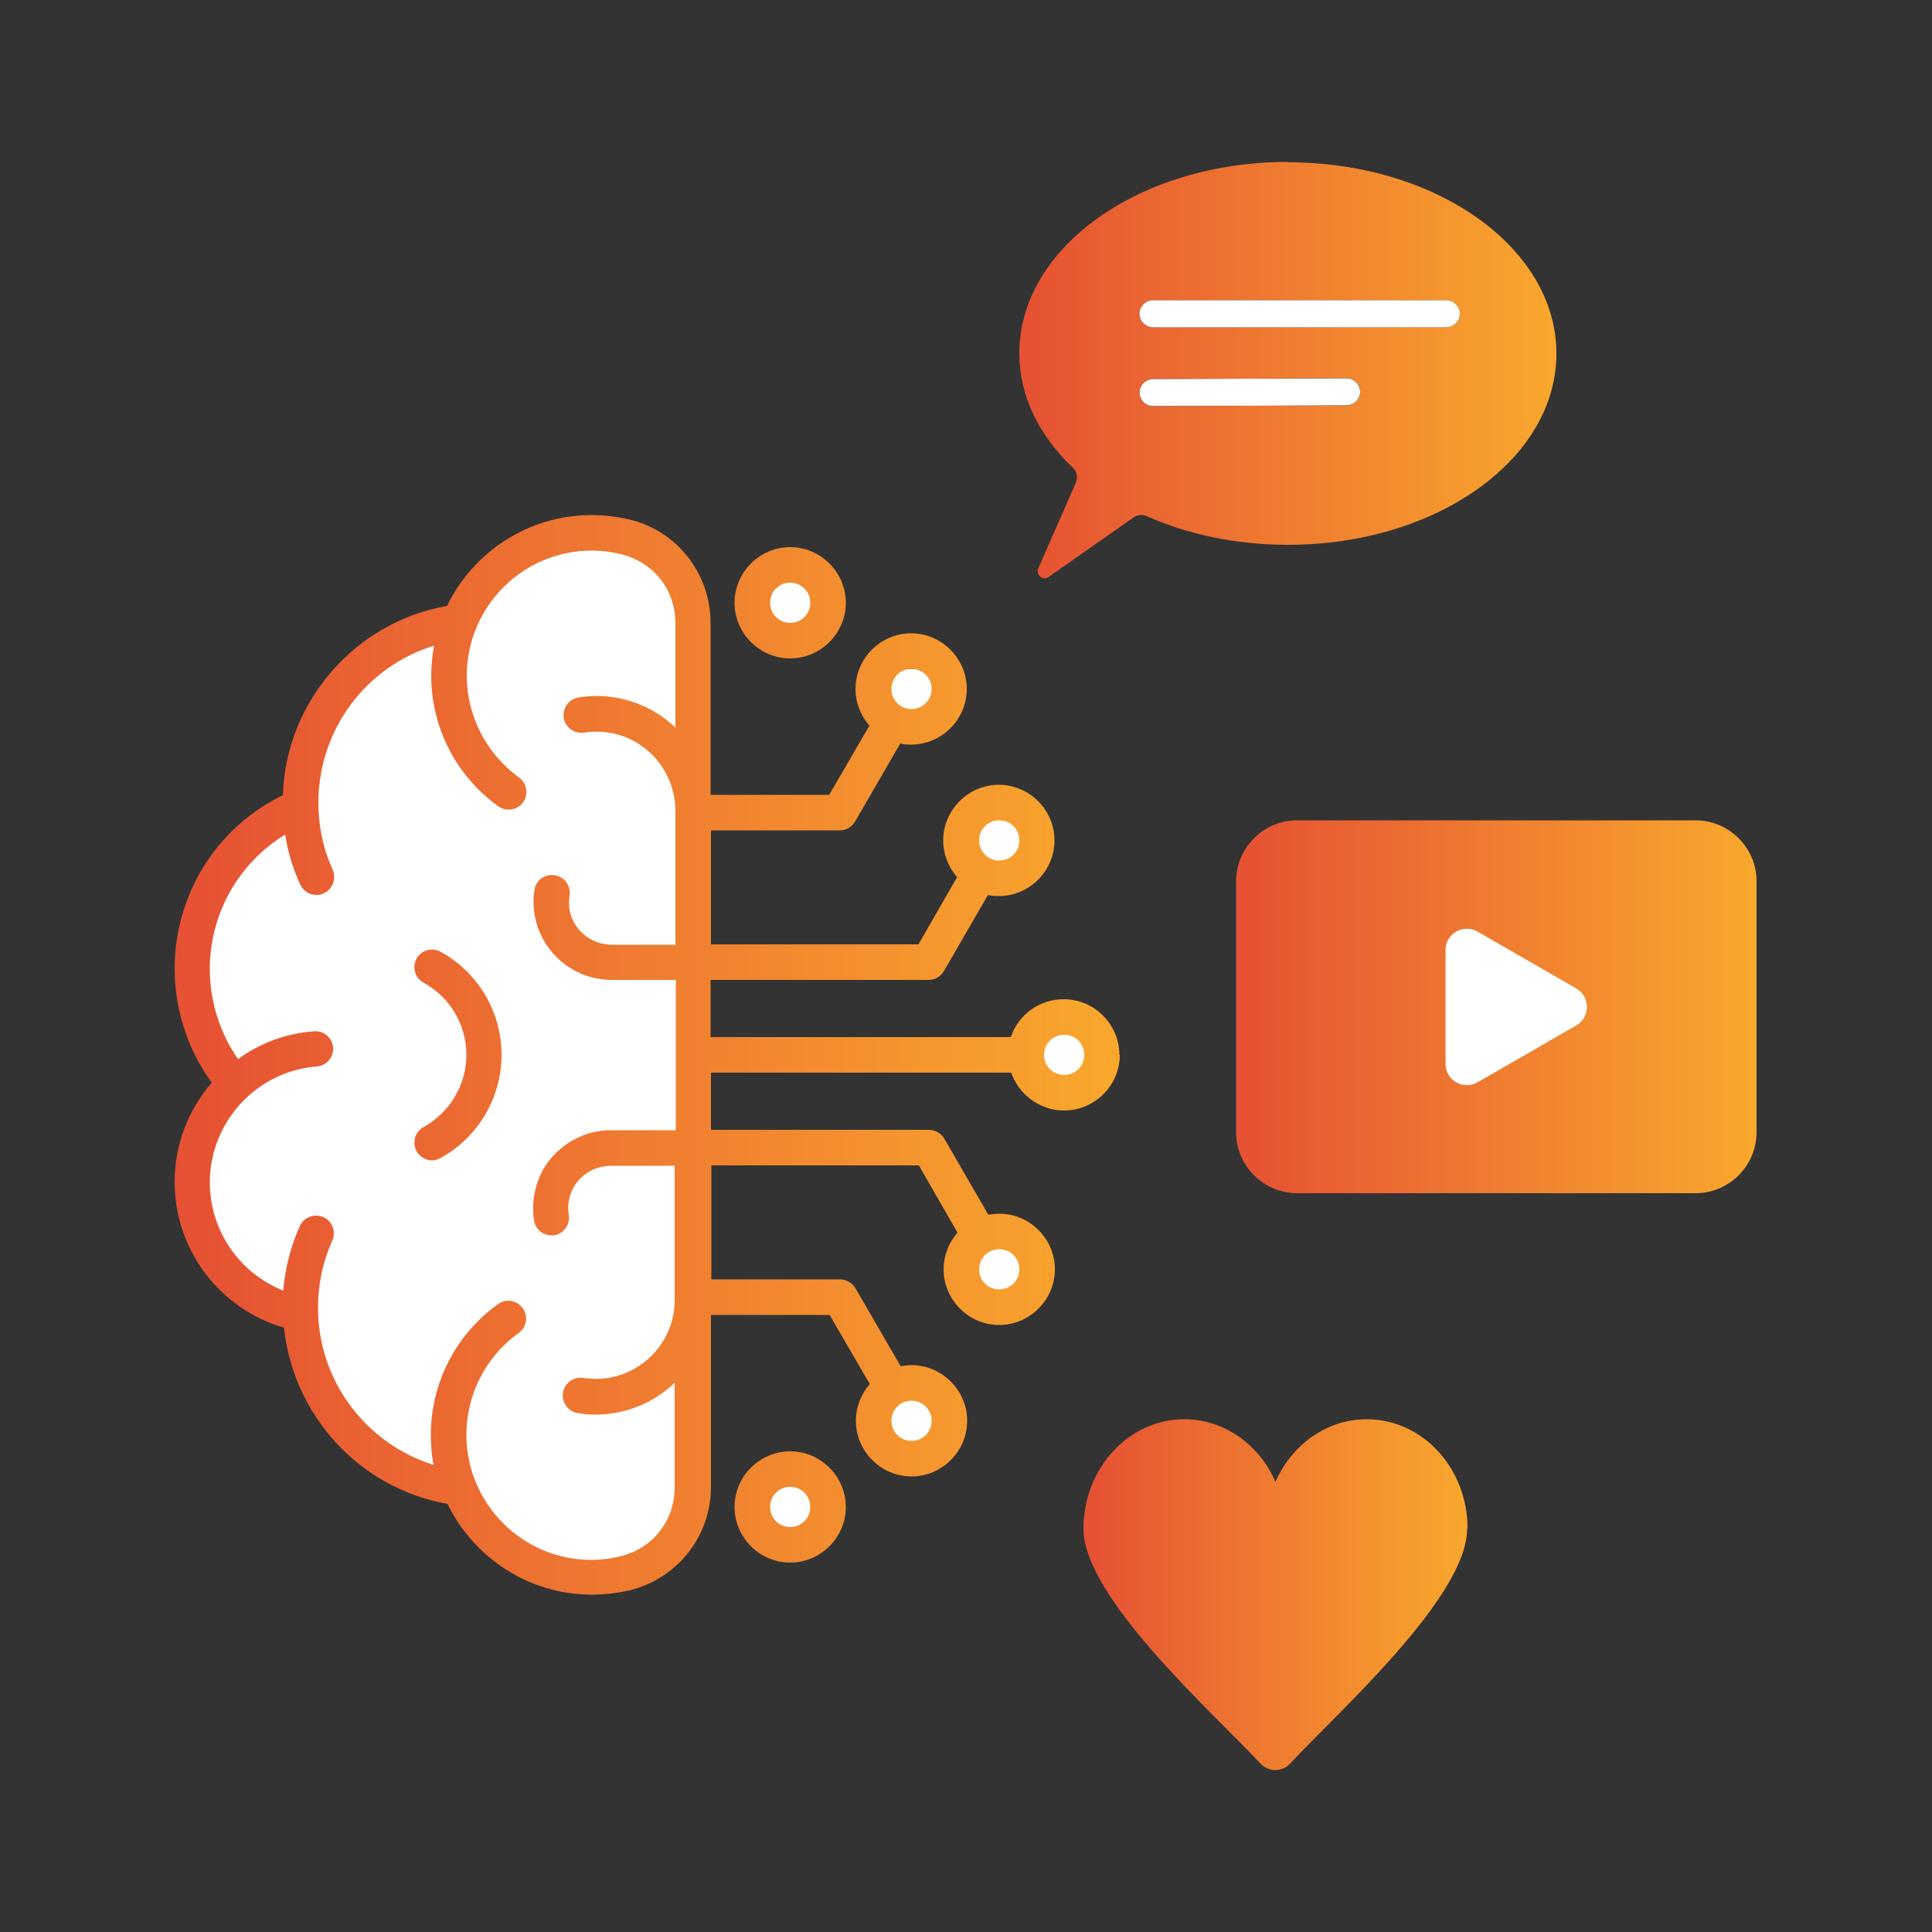<?xml version="1.0" encoding="UTF-8"?>
<svg id="Layer_1" data-name="Layer 1" xmlns="http://www.w3.org/2000/svg" xmlns:xlink="http://www.w3.org/1999/xlink" viewBox="0 0 50 50">
  <rect x="0" y="0" width="50" height="50" fill="#333333" stroke="none"/>
  <defs>
    <style>
      .cls-1 {
        fill: url(#New_Gradient_Swatch-4);
      }

      .cls-1, .cls-2, .cls-3, .cls-4, .cls-5 {
        fill-rule: evenodd;
      }

      .cls-6, .cls-2 {
        fill: #fff;
      }

      .cls-3 {
        fill: url(#New_Gradient_Swatch-3);
      }

      .cls-4 {
        fill: url(#New_Gradient_Swatch-2);
      }

      .cls-7 {
        fill: url(#New_Gradient_Swatch);
      }
    </style>
    <linearGradient id="New_Gradient_Swatch" data-name="New Gradient Swatch" x1="4.53" y1="27.3" x2="28.98" y2="27.3" gradientUnits="userSpaceOnUse">
      <stop offset=".02" stop-color="#e65233"/>
      <stop offset="1" stop-color="#f9a82d"/>
    </linearGradient>
    <linearGradient id="New_Gradient_Swatch-2" data-name="New Gradient Swatch" x1="26.38" y1="9.57" x2="40.29" y2="9.57" xlink:href="#New_Gradient_Swatch"/>
    <linearGradient id="New_Gradient_Swatch-3" data-name="New Gradient Swatch" x1="31.99" y1="26.06" x2="45.47" y2="26.06" xlink:href="#New_Gradient_Swatch"/>
    <linearGradient id="New_Gradient_Swatch-4" data-name="New Gradient Swatch" x1="28.06" y1="41.27" x2="37.98" y2="41.27" xlink:href="#New_Gradient_Swatch"/>
  </defs>
  <ellipse class="cls-6" cx="20.34" cy="38.97" rx=".91" ry=".78"/>
  <ellipse class="cls-6" cx="23.59" cy="36.77" rx=".91" ry=".78"/>
  <ellipse class="cls-6" cx="25.86" cy="32.85" rx=".91" ry=".78"/>
  <ellipse class="cls-6" cx="27.54" cy="27.3" rx=".91" ry=".78"/>
  <ellipse class="cls-6" cx="25.86" cy="21.75" rx=".91" ry=".78"/>
  <ellipse class="cls-6" cx="23.59" cy="18.09" rx=".91" ry=".78"/>
  <ellipse class="cls-6" cx="20.45" cy="15.6" rx=".91" ry=".78"/>
  <path class="cls-2" d="M13.84,14.16c-.97.49-1.01.96-2.37,1.96-1.62,1.19-2.01.85-2.7,1.71-.92,1.15-.29,1.86-1.28,3.07-.77.95-1.33.73-1.98,1.72-.62.95-.64,1.96-.64,2.38,0,1.58.79,2.7,1.09,3.09-.92.82-1.34,2.08-1.09,3.28.26,1.26,1.23,2.28,2.49,2.62.06.45.32,2.04,1.7,3.32,1.18,1.09,2.49,1.32,2.98,1.39.1.29.42,1.09,1.26,1.67,1.12.77,2.32.57,2.55.52l2.17-1.87c.02-7.61.04-15.22.06-22.83-.44-.82-.89-1.64-1.33-2.45-.76-.09-1.85-.09-2.92.44Z"/>
  <g>
    <path class="cls-7" d="M12.98,27.3c0,1.11-.61,2.14-1.58,2.67-.07.04-.15.06-.22.06-.16,0-.32-.09-.4-.24-.12-.22-.04-.5.18-.62.68-.38,1.11-1.09,1.11-1.87s-.42-1.49-1.11-1.87c-.22-.12-.3-.4-.18-.62s.4-.3.62-.18c.98.54,1.58,1.56,1.58,2.67h0ZM28.98,27.3c0,.79-.65,1.44-1.44,1.44-.63,0-1.17-.41-1.37-.98h-7.77v1.48h5.64c.16,0,.32.09.4.23l1.14,1.97c.09-.02.19-.03.28-.03.79,0,1.44.65,1.44,1.44s-.65,1.44-1.44,1.44-1.44-.65-1.44-1.44c0-.36.14-.7.36-.95l-1-1.74h-5.37v2.95h3.33c.16,0,.32.09.4.23l1.17,2.02c.09-.02.19-.03.28-.03.79,0,1.44.65,1.44,1.44s-.65,1.44-1.44,1.44-1.44-.65-1.44-1.44c0-.36.14-.7.36-.95l-1.04-1.79h-3.07v4.44c0,1.29-.87,2.39-2.12,2.69-.31.07-.63.11-.96.11-1.64,0-3.06-.96-3.74-2.35-2.27-.4-3.99-2.28-4.23-4.56-1.66-.48-2.83-2.01-2.83-3.77,0-.98.36-1.88.96-2.57-.62-.85-.96-1.89-.96-2.95,0-1.93,1.09-3.66,2.8-4.49.08-2.43,1.87-4.48,4.25-4.9.67-1.39,2.1-2.35,3.74-2.35.33,0,.65.04.96.11,1.25.29,2.12,1.4,2.12,2.69v4.44h3.07l1.04-1.79c-.22-.25-.36-.59-.36-.95,0-.79.65-1.44,1.44-1.44s1.44.65,1.44,1.44-.65,1.44-1.44,1.44c-.1,0-.19,0-.28-.03l-1.17,2.02c-.08.14-.23.23-.4.23h-3.33v2.95h5.37l1-1.74c-.22-.25-.36-.59-.36-.95,0-.79.65-1.44,1.44-1.44s1.44.65,1.44,1.44-.65,1.44-1.44,1.44c-.1,0-.19,0-.28-.03l-1.14,1.97c-.08.14-.23.23-.4.23h-5.64v1.48h7.77c.19-.57.73-.98,1.37-.98.79,0,1.44.65,1.44,1.44h0ZM25.34,21.75c0,.29.23.52.52.52s.52-.23.52-.52-.23-.52-.52-.52-.52.23-.52.52ZM23.07,17.83c0,.29.23.52.52.52s.52-.23.52-.52-.23-.52-.52-.52-.52.23-.52.52ZM23.59,36.25c-.29,0-.52.23-.52.52s.23.52.52.52.52-.23.52-.52-.23-.52-.52-.52ZM25.86,32.33c-.29,0-.52.23-.52.52s.23.52.52.52.52-.23.52-.52-.23-.52-.52-.52ZM17.49,29.24v-3.88s-1.65,0-1.66,0c-.72,0-1.38-.38-1.75-1.01-.23-.4-.32-.87-.25-1.32.04-.25.27-.42.53-.38.25.04.42.28.38.53-.04.25,0,.5.13.72.2.34.57.55.97.55,0,0,1.64,0,1.64,0v-3.43c.01-.74-.38-1.44-1.02-1.81-.41-.24-.88-.32-1.34-.25-.25.04-.49-.13-.53-.38s.13-.49.38-.53c.67-.11,1.36.02,1.95.36.21.12.39.26.56.42v-2.7c0-.87-.57-1.59-1.42-1.79-.24-.06-.49-.09-.75-.09-1.78,0-3.23,1.45-3.23,3.24,0,1.04.51,2.02,1.35,2.63.21.15.25.44.11.64-.15.21-.44.25-.64.11-1.09-.78-1.74-2.04-1.74-3.38,0-.27.03-.53.07-.78-1.75.54-2.99,2.17-2.99,4.06,0,.61.12,1.19.37,1.74.1.23,0,.5-.23.61-.06.03-.13.04-.19.04-.18,0-.34-.1-.42-.27-.19-.41-.32-.84-.39-1.29-1.2.73-1.95,2.04-1.95,3.48,0,.84.26,1.65.73,2.33.56-.41,1.24-.67,1.97-.72.25-.02.47.17.49.42.02.25-.17.47-.42.49-1.56.12-2.77,1.44-2.77,3,0,1.25.77,2.35,1.9,2.8.05-.58.19-1.14.43-1.67.1-.23.38-.33.61-.23.23.1.33.38.23.61-.25.55-.37,1.13-.37,1.74,0,1.89,1.25,3.52,2.99,4.06-.05-.25-.07-.51-.07-.78,0-1.34.65-2.6,1.74-3.38.21-.15.49-.1.64.11s.1.49-.11.64c-.85.61-1.35,1.59-1.35,2.63,0,1.78,1.45,3.24,3.23,3.24.25,0,.5-.03.74-.09.85-.2,1.42-.92,1.42-1.79v-2.7c-.17.16-.36.3-.56.42-.45.26-.97.4-1.49.4-.15,0-.31-.01-.46-.04-.25-.04-.42-.28-.38-.53.04-.25.28-.42.53-.38.47.07.93-.01,1.34-.25.64-.37,1.04-1.06,1.02-1.81v-3.43s-1.64,0-1.64,0c-.4,0-.77.2-.97.55-.13.22-.17.47-.13.72.04.25-.13.49-.38.53-.02,0-.05,0-.07,0-.22,0-.42-.16-.45-.39-.07-.45.02-.92.24-1.32.37-.63,1.05-1.02,1.77-1.01,0,0,1.64,0,1.64,0h0ZM28.06,27.3c0-.29-.23-.52-.52-.52s-.52.23-.52.52.23.52.52.52.52-.23.52-.52ZM19.01,15.6c0-.79.65-1.44,1.44-1.44s1.44.65,1.44,1.44-.65,1.44-1.44,1.44-1.44-.65-1.44-1.44ZM19.93,15.6c0,.29.23.52.52.52s.52-.23.52-.52-.23-.52-.52-.52-.52.23-.52.52ZM21.89,39c0,.79-.65,1.44-1.44,1.44s-1.44-.65-1.44-1.44.65-1.44,1.44-1.44,1.44.65,1.44,1.44ZM20.97,39c0-.29-.23-.52-.52-.52s-.52.23-.52.52.23.52.52.52.52-.23.52-.52Z"/>
    <g>
      <path class="cls-4" d="M33.33,4.19h0c-3.84,0-6.95,2.22-6.95,4.95,0,1.11.51,2.13,1.38,2.96.11.1.14.26.08.4l-.97,2.21c-.07.17.12.33.27.22l2.2-1.54c.1-.07.23-.08.34-.03,1.06.47,2.31.74,3.65.74,3.84,0,6.95-2.21,6.95-4.95s-3.11-4.95-6.95-4.95ZM34.85,10.49l-5.01.02c-.19,0-.35-.16-.35-.35s.16-.35.35-.35l5.01-.02c.19,0,.35.16.35.35s-.16.35-.35.35ZM37.43,8.47h-7.59c-.19,0-.35-.16-.35-.35s.16-.35.35-.35h7.59c.19,0,.35.16.35.35s-.16.35-.35.35Z"/>
      <path class="cls-5" d="M35.2,10.14c0,.19-.16.35-.35.35l-5.01.02c-.19,0-.35-.16-.35-.35s.16-.35.35-.35l5.01-.02c.19,0,.35.16.35.35Z"/>
      <path class="cls-2" d="M37.78,8.12c0,.19-.16.35-.35.35h-7.59c-.19,0-.35-.16-.35-.35s.16-.35.35-.35h7.59c.19,0,.35.16.35.35Z"/>
      <path class="cls-2" d="M35.2,10.14c0,.19-.16.35-.35.35l-5.01.02c-.19,0-.35-.16-.35-.35s.16-.35.35-.35l5.01-.02c.19,0,.35.16.35.35Z"/>
    </g>
    <g>
      <path class="cls-3" d="M33.57,21.23h10.31c.87,0,1.58.71,1.58,1.58v6.49c0,.87-.71,1.58-1.58,1.58h-10.31c-.87,0-1.58-.71-1.58-1.58v-6.49c0-.87.71-1.58,1.58-1.58h0Z"/>
      <path class="cls-2" d="M40.79,26.54c.37-.21.37-.75,0-.96l-2.55-1.47c-.37-.21-.83.05-.83.48v2.94c0,.43.46.69.83.48l2.55-1.47Z"/>
    </g>
    <path class="cls-1" d="M37.98,39.56c0-1.57-1.17-2.83-2.61-2.83-1.04,0-1.94.66-2.36,1.62-.42-.96-1.32-1.62-2.36-1.62-1.44,0-2.61,1.27-2.61,2.83,0,1.79,3.37,4.78,4.57,6.07.22.24.57.24.79,0,1.19-1.29,4.57-4.29,4.57-6.07Z"/>
  </g>
</svg>